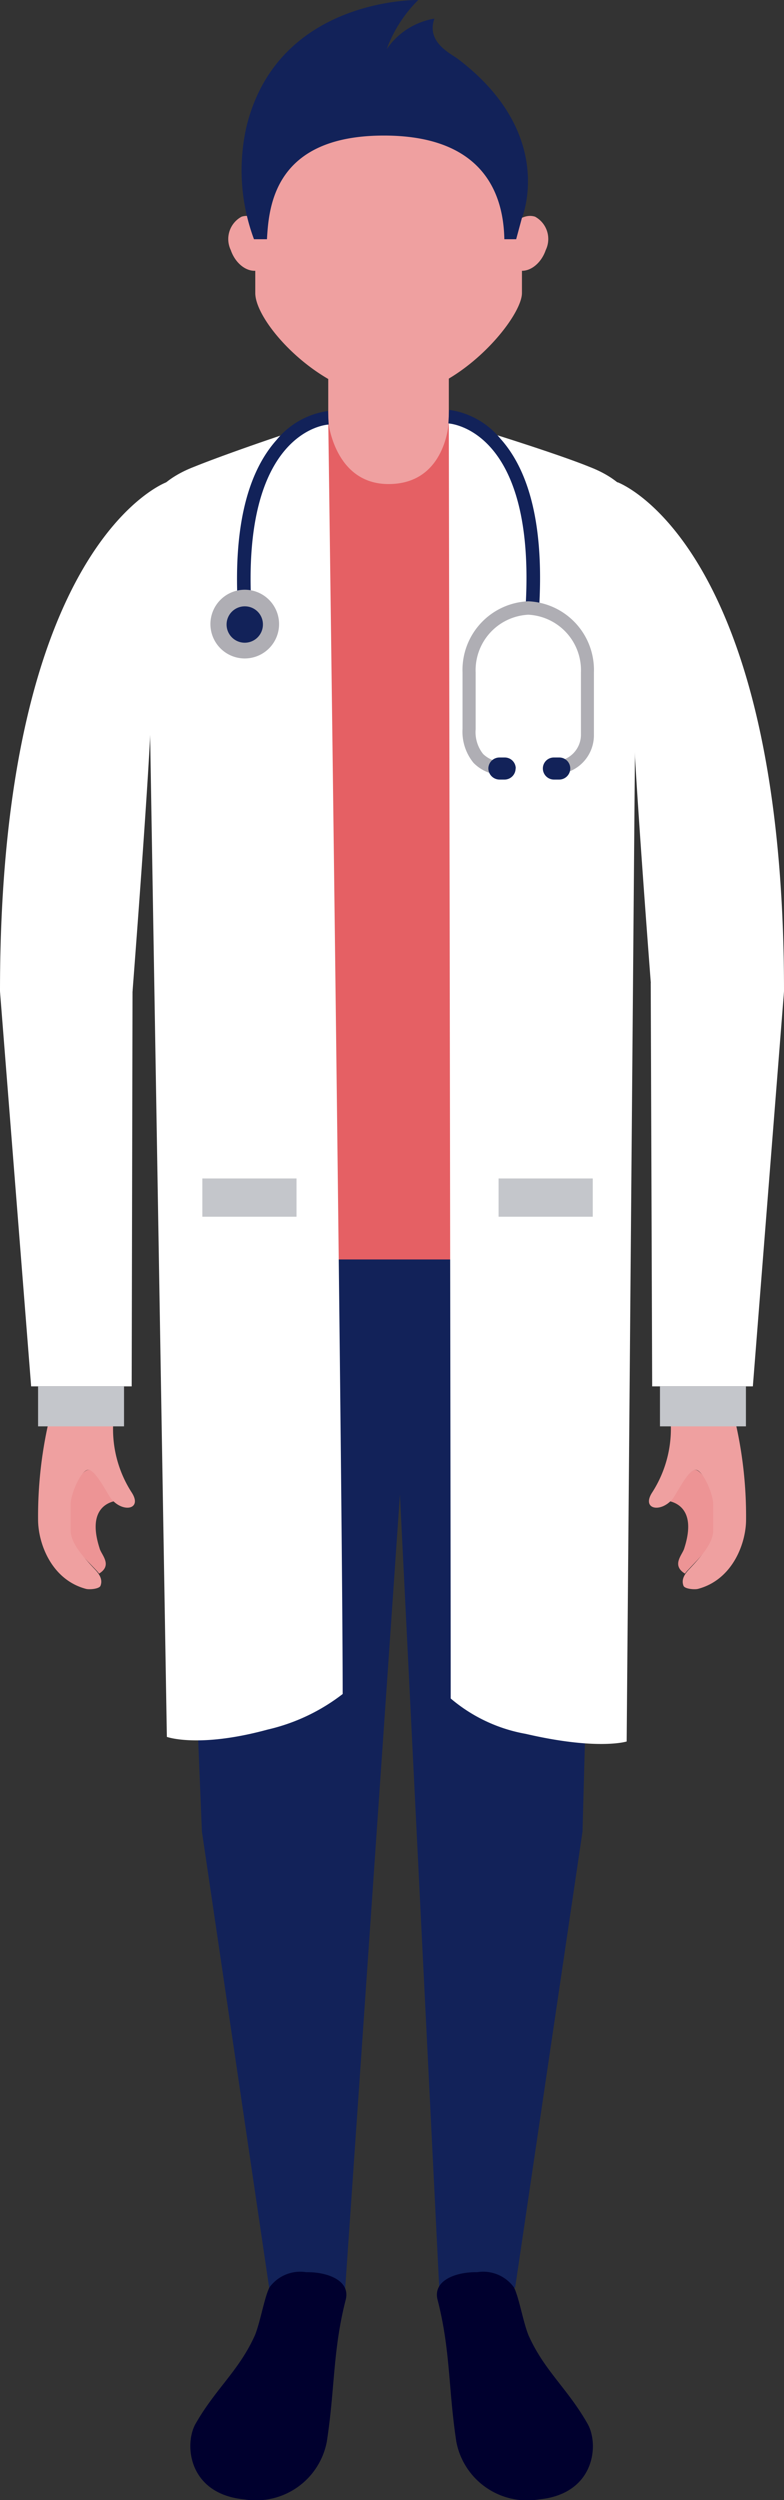 <svg xmlns="http://www.w3.org/2000/svg" viewBox="0 0 54.36 173.17"><rect x="0" y="0" width="54.36" height="173.17" fill="#333333" stroke="none"/><defs><style>.cls-1{fill:#e56064;}.cls-2{fill:#122259;}.cls-3{fill:#fff;}.cls-4{fill:#efa0a0;}.cls-5{fill:#00002e;}.cls-6{fill:#ed9495;}.cls-7{fill:#c4c6cb;}.cls-8{fill:#afaeb4;}</style></defs><title>people10</title><g id="Слой_2" data-name="Слой 2"><g id="Layer_1" data-name="Layer 1"><path class="cls-1" d="M41.37,89.75l2.79-53.62c0-1.73-1.52-2.83-3.13-3.48C38.4,31.59,30.91,29.1,30.91,29.1l-4,4-4.08-4s-7.14,2.2-9.4,3.5c-1.5.86-3.3,2-3.3,2.84L13,89.75Z"/><path class="cls-2" d="M12.38,87.24,14,126.86l4.66,31.59a8.15,8.15,0,0,0,2.92.35c2.1,0,2.35-.21,2.35-.21l3.8-55.06,2.73,55.06s.24.21,2.35.21a8.12,8.12,0,0,0,2.91-.35l4.67-31.59,1.07-39.62Z"/><path class="cls-3" d="M13.42,32.35c1.92-.78,6.34-2.33,9.34-3.25,0,0,1,74.64,1,88.24a13.41,13.41,0,0,1-5.19,2.46c-4.81,1.31-7,.51-7,.51L10.16,36C10.16,34.17,11.75,33,13.42,32.35Z"/><path class="cls-4" d="M31.12,29.19s-.17,4.34-4.18,4.34c-3.76,0-4.18-4.34-4.18-4.34V25.1h8.36Z"/><path class="cls-4" d="M36.19,20.3c0,1.77-4.57,7.22-9.25,7.22-4.51,0-9.24-5.09-9.24-7.22V13.45A9.25,9.25,0,0,1,26.94,4.2h0a9.25,9.25,0,0,1,9.25,9.25Z"/><path class="cls-4" d="M37.84,17.32c-.34,1-1.23,1.64-2,1.38a1.74,1.74,0,0,1-.74-2.3c.34-1,1.23-1.64,2-1.39A1.76,1.76,0,0,1,37.84,17.32Z"/><path class="cls-4" d="M16,17.32c.34,1,1.23,1.64,2,1.38a1.75,1.75,0,0,0,.75-2.3c-.35-1-1.23-1.64-2-1.39A1.76,1.76,0,0,0,16,17.32Z"/><path class="cls-5" d="M18.68,158.45c-.35.7-.62,2.35-1,3.3-1.11,2.47-2.72,3.69-4.12,6.14-.81,1.43-.5,4.87,3.39,5.24a5,5,0,0,0,5.71-4c.57-3.69.41-6.33,1.31-9.83.35-1.37-1.34-1.94-2.74-1.91A2.63,2.63,0,0,0,18.68,158.45Z"/><path class="cls-5" d="M35.64,158.45c.35.7.62,2.35,1,3.3,1.1,2.47,2.71,3.69,4.1,6.14.82,1.43.51,4.87-3.38,5.24a5,5,0,0,1-5.72-4c-.56-3.69-.4-6.33-1.3-9.83-.35-1.37,1.34-1.94,2.74-1.91A2.63,2.63,0,0,1,35.64,158.45Z"/><path class="cls-3" d="M11.55,33.4S0,37.55,0,68.67H9.19s1.28-16.55,1.3-19.84A97.58,97.58,0,0,1,11.55,33.4Z"/><polygon class="cls-3" points="9.13 96.03 2.16 96.03 0 68.67 9.19 68.24 9.13 96.03"/><path class="cls-6" d="M6.87,109h0a2.35,2.35,0,0,0-.22-.26c-1-1.06-2-1.93-2-2.75,0-.64,0-1.1,0-1.81s1-2.37,1.5-2.37,1.31,1.64,1.58,2a1.45,1.45,0,0,0,.17.18c-.64.16-1.79.78-1,3.24C7,107.68,7.84,108.4,6.87,109Z"/><path class="cls-4" d="M3.49,98a29.41,29.41,0,0,0-.85,7.26c0,1.65.93,4.17,3.33,4.8.25.06.92,0,1-.22s.14-.57-.36-1.1c-1-1.06-1.71-1.91-1.71-2.74,0-.64,0-1.1,0-1.81s.72-2.38,1.22-2.38,1.31,1.64,1.58,2c.82,1,2.17.75,1.45-.4A8.08,8.08,0,0,1,7.9,98Z"/><rect class="cls-7" x="2.64" y="96.03" width="5.96" height="2.77"/><path class="cls-3" d="M42.81,33.4s11.55,4.15,11.55,35.27H45.17s-1.28-16.55-1.3-19.84A97.58,97.58,0,0,0,42.81,33.4Z"/><polygon class="cls-3" points="45.22 96.03 52.2 96.03 54.36 68.67 45.12 68.09 45.22 96.03"/><path class="cls-6" d="M47.49,109h0a2.35,2.35,0,0,1,.22-.26c1-1.06,1.95-2,1.95-2.77,0-.65,0-1.1,0-1.82s-1-2.34-1.46-2.34-1.31,1.64-1.58,2c-.06.06-.11.13-.17.18.64.16,1.79.78,1,3.24C47.34,107.68,46.52,108.4,47.49,109Z"/><path class="cls-4" d="M50.87,98a29.09,29.09,0,0,1,.86,7.26c0,1.65-.94,4.17-3.34,4.8-.25.06-.92,0-1-.22s-.14-.57.36-1.1c1-1.06,1.7-1.91,1.7-2.74,0-.64,0-1.1,0-1.81s-.72-2.38-1.22-2.38-1.31,1.64-1.58,2c-.82,1-2.17.75-1.45-.4A8.15,8.15,0,0,0,46.46,98Z"/><rect class="cls-7" x="45.76" y="96.03" width="5.96" height="2.77"/><path class="cls-3" d="M40.9,32.35C39,31.57,34.13,30,31.12,29.13c0,0,.13,74.91.13,88.52a11,11,0,0,0,5.2,2.45c5,1.16,7,.53,7,.53L44.16,36C44.16,34.17,42.58,33,40.9,32.35Z"/><path class="cls-2" d="M18.51,16.57c.13-2.27.51-7.18,8.11-7.18s8.3,4.93,8.35,7.18h.82l.4-1.48s2.43-5.79-4.43-11c-.48-.37-2.23-1.15-1.64-2.8a5,5,0,0,0-3.31,2.12A9.33,9.33,0,0,1,29,0s-9.69-.18-11.9,8.73a13.68,13.68,0,0,0,.51,7.84Z"/><path class="cls-2" d="M16.5,42.22c-.33-5.44.57-9.39,2.68-11.75a5.6,5.6,0,0,1,3.56-2l.05.94,0-.47,0,.47c-.25,0-6.09.53-5.35,12.74Z"/><path class="cls-2" d="M37.38,42.14l-.94-.06c.74-12.22-5.1-12.73-5.35-12.75l.05-.94a5.6,5.6,0,0,1,3.56,2C36.81,32.74,37.71,36.69,37.38,42.14Z"/><rect class="cls-7" x="34.57" y="81.63" width="6.53" height="2.65"/><rect class="cls-7" x="14.03" y="81.63" width="6.53" height="2.65"/><path class="cls-8" d="M35,53.68a2.82,2.82,0,0,1-2.17-.84,3.41,3.41,0,0,1-.76-2.35V46.58a4.76,4.76,0,0,1,4.56-4.93,4.76,4.76,0,0,1,4.55,4.93v4.3a2.7,2.7,0,0,1-2.76,2.75v-.9a1.84,1.84,0,0,0,1.86-1.87V46.58a3.85,3.85,0,0,0-3.65-4,3.85,3.85,0,0,0-3.65,4v3.94a2.43,2.43,0,0,0,.52,1.71,2,2,0,0,0,1.5.55Z"/><path class="cls-2" d="M39.54,53.23a.77.77,0,0,1-.76.77H38.4a.77.77,0,0,1-.76-.77h0a.76.76,0,0,1,.76-.76h.38a.76.76,0,0,1,.76.76Z"/><path class="cls-2" d="M35.75,53.23A.77.77,0,0,1,35,54h-.37a.78.78,0,0,1-.77-.77h0a.77.77,0,0,1,.77-.76H35a.76.76,0,0,1,.76.76Z"/><path class="cls-8" d="M19.35,43.23A2.38,2.38,0,1,1,17,40.85,2.38,2.38,0,0,1,19.35,43.23Z"/><path class="cls-2" d="M18.23,43.23A1.26,1.26,0,1,1,17,42,1.25,1.25,0,0,1,18.23,43.23Z"/></g></g></svg>